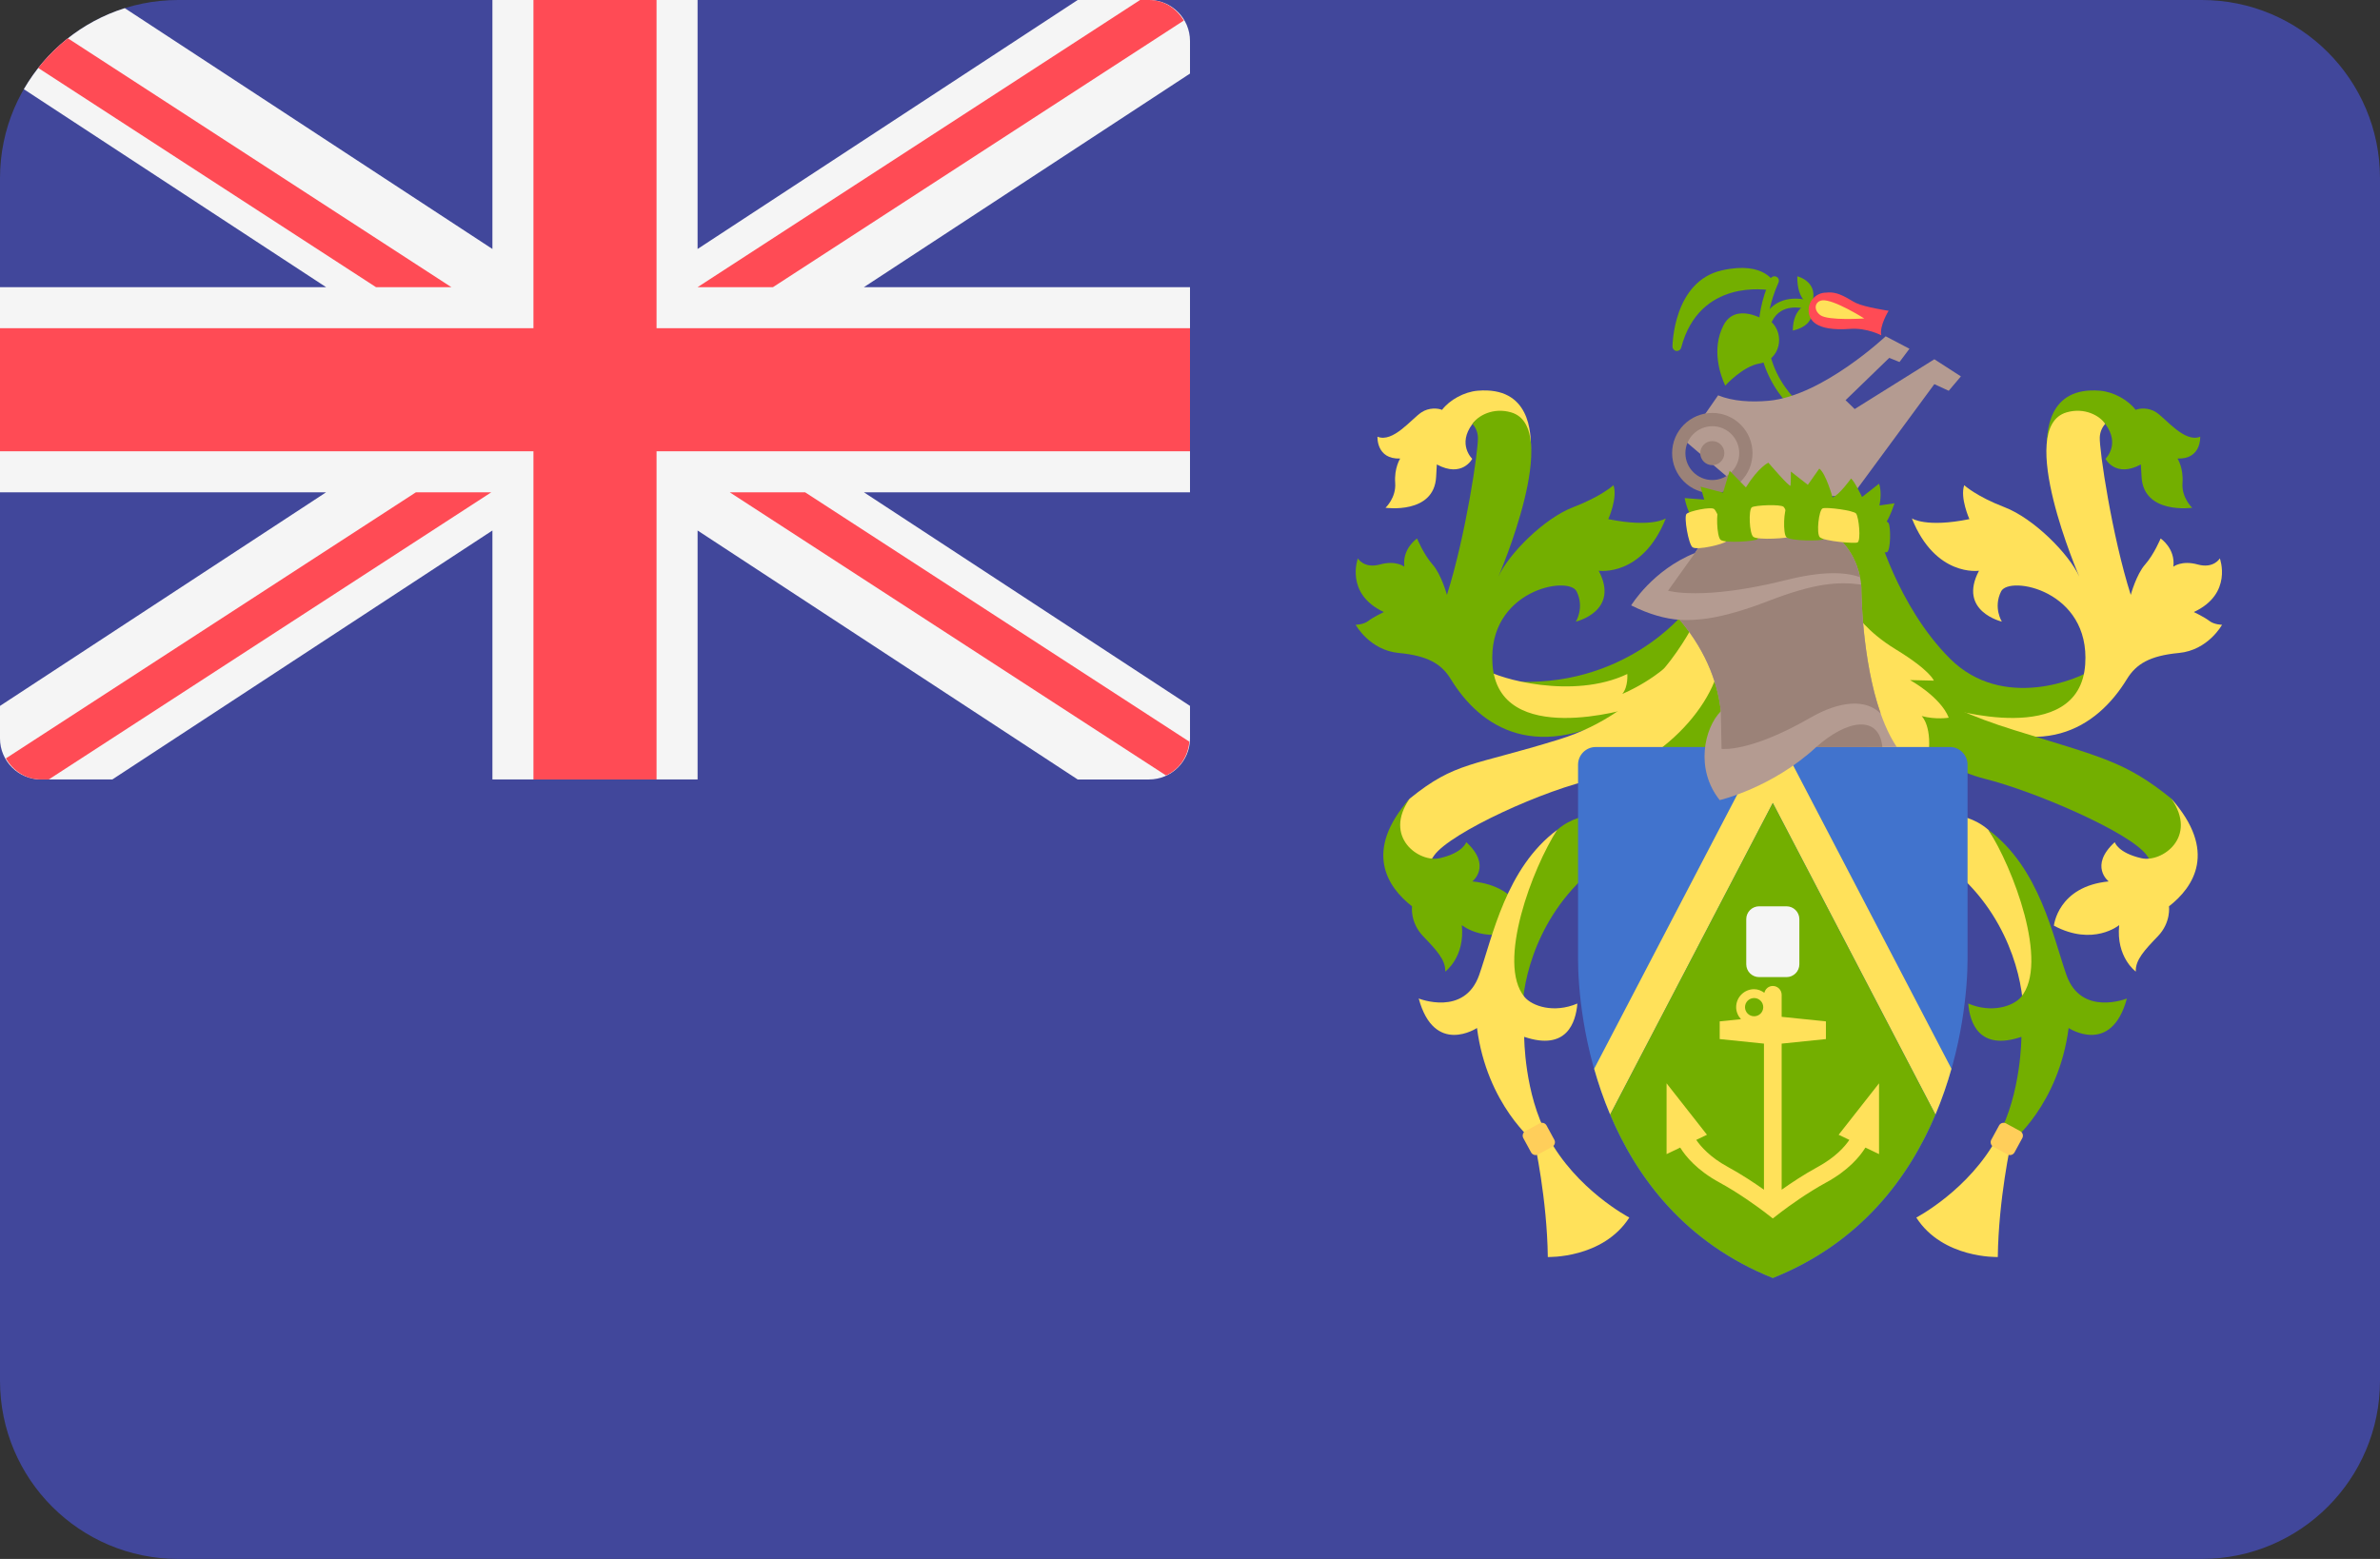 <?xml version="1.0" encoding="UTF-8" standalone="no"?>
<svg
   xmlns:dc="http://purl.org/dc/elements/1.1/"
   xmlns:cc="http://creativecommons.org/ns#"
   xmlns:rdf="http://www.w3.org/1999/02/22-rdf-syntax-ns#"
   xmlns:svg="http://www.w3.org/2000/svg"
   xmlns="http://www.w3.org/2000/svg"
   xmlns:sodipodi="http://sodipodi.sourceforge.net/DTD/sodipodi-0.dtd"
   xmlns:inkscape="http://www.inkscape.org/namespaces/inkscape"
   version="1.1"
   id="Layer_1"
   x="0px"
   y="0px"
   viewBox="0 0 512 335.45"
   xml:space="preserve"
   sodipodi:docname="pn.svg"
   width="512"
   height="335.45"
   inkscape:version="1.0.1 (c497b03c, 2020-09-10)"><rect x="0" y="0" width="512" height="335.45" fill="#333333" stroke="none"/><defs
   id="defs862" /><sodipodi:namedview
   pagecolor="#ffffff"
   bordercolor="#666666"
   borderopacity="1"
   objecttolerance="10"
   gridtolerance="10"
   guidetolerance="10"
   inkscape:pageopacity="0"
   inkscape:pageshadow="2"
   inkscape:window-width="956"
   inkscape:window-height="480"
   id="namedview860"
   showgrid="false"
   inkscape:zoom="0.83203125"
   inkscape:cx="256"
   inkscape:cy="256"
   inkscape:window-x="0"
   inkscape:window-y="23"
   inkscape:window-maximized="0"
   inkscape:current-layer="Layer_1" />
<path
   style="fill:#41479b"
   d="M 473.655,335.448 H 38.345 C 17.167,335.448 0,318.281 0,297.103 V 38.345 C 0,17.168 17.167,0 38.345,0 h 435.31 C 494.832,0 512,17.167 512,38.345 v 258.759 c 0,21.177 -17.167,38.344 -38.345,38.344 z"
   id="path693" />
<path
   style="fill:#f5f5f5"
   d="m 8.828,167.724 h 15.334 l 81.77,-53.574 v 53.574 H 150.07 V 114.15 l 81.769,53.574 h 15.334 c 4.875,0 8.828,-3.953 8.828,-8.828 v -7.002 L 185.847,105.931 H 256 V 61.793 H 185.845 L 256,15.83 V 8.828 C 256,3.953 252.05,0.002 247.175,0 H 231.838 L 150.069,53.574 V 0 H 105.931 V 53.574 L 26.844,1.758 C 24.557,2.476 22.362,3.405 20.282,4.519 20.262,4.53 20.241,4.54 20.22,4.551 19.749,4.804 19.284,5.071 18.825,5.343 18.769,5.376 18.711,5.407 18.655,5.44 18.21,5.707 17.773,5.986 17.341,6.27 17.275,6.314 17.206,6.355 17.14,6.399 16.709,6.686 16.286,6.984 15.867,7.288 15.805,7.333 15.741,7.376 15.679,7.422 15.256,7.732 14.843,8.053 14.433,8.38 14.38,8.423 14.325,8.464 14.272,8.507 c -0.414,0.334 -0.82,0.68 -1.22,1.031 -0.043,0.039 -0.088,0.075 -0.131,0.115 -0.405,0.36 -0.801,0.728 -1.191,1.103 -0.034,0.033 -0.07,0.066 -0.105,0.099 -0.395,0.385 -0.781,0.778 -1.16,1.178 -0.025,0.026 -0.051,0.053 -0.076,0.081 -0.384,0.409 -0.76,0.828 -1.127,1.255 -0.017,0.02 -0.033,0.039 -0.05,0.058 -0.372,0.435 -0.735,0.877 -1.087,1.33 -0.009,0.011 -0.019,0.023 -0.028,0.035 -0.356,0.458 -0.704,0.924 -1.039,1.398 -0.004,0.007 -0.01,0.013 -0.014,0.021 -0.34,0.479 -0.669,0.966 -0.985,1.461 -0.001,10e-4 -0.002,0.003 -0.003,0.004 -0.32,0.499 -0.628,1.005 -0.925,1.518 L 70.155,61.793 H 0 v 44.138 H 70.154 L 0,151.894 v 7.008 c 0.003,4.873 3.954,8.822 8.828,8.822 z"
   id="path695" />
<g
   id="g707"
   transform="translate(0,-88.276)">
	<polygon
   style="fill:#ff4b55"
   points="141.241,88.276 114.759,88.276 114.759,158.897 0,158.897 0,185.379 114.759,185.379 114.759,256 141.241,256 141.241,185.379 256,185.379 256,158.897 141.241,158.897 "
   id="polygon697" />
	<path
   style="fill:#ff4b55"
   d="m 8.228,102.903 72.661,47.166 H 97.103 L 14.607,96.519 c -2.369,1.87 -4.509,4.014 -6.379,6.384 z"
   id="path699" />
	<path
   style="fill:#ff4b55"
   d="m 166.283,150.069 88.374,-57.366 c -1.536,-2.599 -4.246,-4.427 -7.485,-4.427 h -1.909 l -95.194,61.793 z"
   id="path701" />
	<path
   style="fill:#ff4b55"
   d="M 89.474,194.207 1.269,251.463 C 2.79,254.125 5.542,256 8.828,256 h 1.665 l 95.196,-61.793 z"
   id="path703" />
	<path
   style="fill:#ff4b55"
   d="m 255.86,247.866 -82.666,-53.66 H 156.98 l 93.874,60.935 c 2.812,-1.304 4.741,-4.039 5.006,-7.275 z"
   id="path705" />
</g>
<g
   id="g721"
   transform="translate(0,-88.276)">
	<path
   style="fill:#73af00"
   d="m 387.207,177.365 c -0.199,0 -0.402,-0.063 -0.575,-0.193 -0.138,-0.106 -13.838,-10.783 -5.769,-28.879 0.214,-0.48 0.777,-0.692 1.259,-0.482 0.48,0.216 0.695,0.777 0.482,1.259 -7.443,16.687 4.662,26.19 5.181,26.586 0.418,0.318 0.499,0.915 0.18,1.333 -0.188,0.246 -0.47,0.376 -0.758,0.376 z"
   id="path709" />
	<path
   style="fill:#73af00"
   d="m 379.316,161.734 c -0.038,0 -0.074,-0.002 -0.111,-0.006 -0.523,-0.062 -0.896,-0.534 -0.836,-1.056 0.396,-3.422 1.683,-5.81 3.828,-7.096 3.449,-2.073 7.761,-0.417 7.941,-0.344 0.489,0.192 0.729,0.742 0.537,1.231 -0.192,0.489 -0.746,0.733 -1.231,0.541 -0.038,-0.014 -3.638,-1.382 -6.276,0.209 -1.604,0.969 -2.583,2.879 -2.905,5.679 -0.058,0.485 -0.472,0.842 -0.947,0.842 z"
   id="path711" />
	<path
   style="fill:#73af00"
   d="m 381.902,149.46 c -0.082,-0.21 -2.141,-5.098 -11.447,-3.018 -10.539,2.361 -10.661,16.264 -10.661,16.403 0,0.478 0.355,0.884 0.831,0.945 0.041,0.006 0.082,0.008 0.121,0.008 0.428,0 0.811,-0.288 0.92,-0.711 3.928,-14.962 18.557,-12.449 19.178,-12.34 0.352,0.063 0.69,-0.067 0.907,-0.331 0.222,-0.269 0.28,-0.635 0.151,-0.956 z"
   id="path713" />
	<path
   style="fill:#73af00"
   d="m 379.71,157.21 c 0,0 -6.348,-4.046 -8.967,1.111 -2.618,5.158 -0.634,10.712 0.397,12.934 0,0 3.784,-4.183 7.38,-4.761 4.444,-0.714 5.555,-6.269 2.46,-9.046 -3.698,-3.317 -1.27,-0.238 -1.27,-0.238 z"
   id="path715" />
	<path
   style="fill:#73af00"
   d="m 386.645,147.731 c -0.09,5.554 3.005,6.282 3.005,6.282 2.001,-5.099 -3.005,-6.282 -3.005,-6.282 z"
   id="path717" />
	<path
   style="fill:#73af00"
   d="m 385.676,159.396 c 0.042,-5.27 3.616,-5.863 3.616,-5.863 2.166,4.9 -3.616,5.863 -3.616,5.863 z"
   id="path719" />
</g>
<path
   style="fill:#ff4b55"
   d="m 406.292,66.871 c 0,0 -5.054,-0.747 -6.993,-1.663 -1.613,-0.761 -3.719,-2.599 -6.444,-2.24 -2.083,0 -3.772,1.688 -3.772,3.772 0,2.083 1.431,4.579 8.917,4.025 3.629,-0.269 6.721,1.389 6.721,1.389 -0.475,-1.984 1.571,-5.283 1.571,-5.283 z"
   id="path723" />
<path
   style="fill:#ffe15a"
   d="m 401.047,68.525 c 0,0 -7.752,0.537 -9.454,-0.717 -1.571,-1.158 -1.161,-3.002 0.448,-3.181 2.42,-0.27 9.006,3.898 9.006,3.898 z"
   id="path725" />
<path
   style="fill:#b49b91"
   d="m 416.131,77.305 -17.14,10.712 -1.964,-1.905 9.402,-9.106 2.201,0.893 2.143,-2.857 -5.118,-2.678 c 0,0 -13.569,12.794 -25.113,13.866 -3.884,0.361 -7.842,0.107 -10.929,-1.164 l -6.925,9.972 14.52,12.378 21.305,-0.833 17.615,-23.924 3.094,1.428 2.618,-3.094 z"
   id="path727" />
<path
   style="fill:#9b8278"
   d="m 368.365,106.148 c -4.768,0 -8.648,-3.88 -8.648,-8.646 0,-4.768 3.88,-8.648 8.648,-8.648 4.767,0 8.646,3.88 8.646,8.648 10e-4,4.767 -3.879,8.646 -8.646,8.646 z m 0,-14.437 c -3.193,0 -5.791,2.598 -5.791,5.791 0,3.193 2.598,5.79 5.791,5.79 3.193,0 5.79,-2.596 5.79,-5.79 0,-3.194 -2.596,-5.791 -5.79,-5.791 z"
   id="path729" />
<g
   id="g735"
   transform="translate(0,-88.276)">
	<path
   style="fill:#73af00"
   d="m 404.387,202.439 c 0,0 1.587,-1.032 3.174,-5.871 l -3.253,0.476 c 0,0 0.634,-2.698 -0.079,-4.682 l -3.65,2.857 c 0,0 -1.666,-3.491 -2.38,-3.967 0,0 -2.539,3.571 -3.967,4.046 0,0 -1.428,-5.158 -2.857,-6.189 l -2.46,3.491 -3.65,-2.857 c 0,0 0,2.46 -0.079,3.016 -0.079,0.555 -4.761,-4.919 -4.761,-4.919 0,0 -2.063,0.873 -4.84,5.316 l -3.491,-3.571 -1.428,4.682 -4.84,-1.27 0.793,2.777 -4.205,-0.318 c 0,0 0.714,4.126 2.777,5.555 z"
   id="path731" />
	<path
   style="fill:#73af00"
   d="m 362.333,220.094 c 0,0 -13.092,16.663 -37.849,14.759 l 26.899,3.69 13.806,-13.092 z"
   id="path733" />
</g>
<g
   id="g741"
   transform="translate(0,-88.276)">
	<path
   style="fill:#ffe15a"
   d="m 319.604,232.353 c 2.618,1.905 18.806,6.547 30.47,0.952 0,0 0.238,2.738 -1.071,4.285 0,0 8.569,-3.452 13.212,-9.879 4.643,-6.427 -9.641,13.806 -9.641,13.806 l -21.9,4.046 -8.927,-7.38 z"
   id="path737" />
	<path
   style="fill:#ffe15a"
   d="m 317.882,172.349 c -2.908,0.244 -6.053,1.995 -7.662,4.122 -0.876,-0.372 -2.823,-0.537 -4.436,0.537 -2.148,1.432 -6.118,6.604 -9.45,5.236 0,0 -0.298,4.879 4.879,4.702 0,0 -1.31,2.024 -1.071,5.237 0.238,3.213 -2.083,5.356 -2.083,5.356 0,0 10.474,1.487 10.891,-6.665 0.051,-0.996 0.102,-1.874 0.15,-2.657 5.466,2.952 7.617,-1.215 7.617,-1.215 0,0 -3.285,-3.103 0.059,-7.52 3.343,-4.418 12.533,5.996 12.533,5.996 0.18,-4.167 -0.194,-14.073 -11.427,-13.129 z"
   id="path739" />
</g>
<g
   id="g749"
   transform="translate(0,-88.276)">
	<path
   style="fill:#73af00"
   d="m 358.365,199.82 c 0,0 -3.015,2.063 -12.378,0.159 0,0 2.063,-4.602 1.111,-7.3 0,0 -2.539,2.38 -8.728,4.761 -6.189,2.381 -13.806,9.998 -16.029,14.918 0,0 13.92,-32.088 2.738,-35.35 -3.836,-1.119 -7.135,0.695 -8.302,2.474 0.564,0.666 1.106,1.615 1.161,2.882 0.119,2.738 -2.618,21.186 -6.665,33.921 0,0 -1.191,-4.404 -3.094,-6.547 -1.903,-2.143 -3.332,-5.594 -3.332,-5.594 0,0 -3.213,2.143 -2.738,6.07 0,0 -1.785,-1.428 -5.237,-0.476 -3.452,0.952 -4.761,-1.31 -4.761,-1.31 0,0 -2.857,7.617 5.594,11.545 0,0 -2.261,1.071 -3.332,1.905 -1.071,0.833 -2.738,0.833 -2.738,0.833 0,0 2.976,5.475 9.283,6.07 6.308,0.595 9.207,2.393 11.188,5.633 6.428,10.514 18.727,18.488 38.802,6.189 0,0 -28.565,8.887 -29.835,-9.363 -1.111,-15.965 16.345,-19.202 18.091,-15.711 1.746,3.491 -0.159,6.507 -0.159,6.507 0,0 9.522,-2.221 4.919,-10.951 0,0.002 9.363,1.431 14.441,-11.265 z"
   id="path743" />
	<path
   style="fill:#73af00"
   d="m 450.052,232.353 c -2.618,1.905 -19.162,9.046 -30.589,-2.38 -11.426,-11.426 -15.882,-28.582 -15.235,-26.662 h -11.426 l 3.809,34.279 42.372,7.975 8.927,-7.38 z"
   id="path745" />
	<path
   style="fill:#73af00"
   d="m 451.774,172.349 c 2.908,0.244 6.053,1.995 7.662,4.122 0.876,-0.372 2.823,-0.537 4.436,0.537 2.148,1.432 6.118,6.604 9.45,5.236 0,0 0.298,4.879 -4.879,4.702 0,0 1.31,2.024 1.071,5.237 -0.238,3.213 2.083,5.356 2.083,5.356 0,0 -10.474,1.487 -10.891,-6.665 -0.051,-0.996 -0.102,-1.874 -0.15,-2.657 -5.466,2.952 -7.617,-1.215 -7.617,-1.215 0,0 3.284,-3.103 -0.059,-7.52 -3.343,-4.418 -12.533,5.996 -12.533,5.996 -0.179,-4.167 0.195,-14.073 11.427,-13.129 z"
   id="path747" />
</g>
<path
   style="fill:#ffe15a"
   d="m 411.29,111.544 c 0,0 3.015,2.063 12.378,0.159 0,0 -2.063,-4.602 -1.111,-7.3 0,0 2.539,2.38 8.728,4.761 6.189,2.381 13.806,9.998 16.029,14.918 0,0 -13.92,-32.088 -2.738,-35.35 3.836,-1.119 7.135,0.695 8.302,2.474 -0.564,0.666 -1.106,1.615 -1.161,2.882 -0.119,2.738 2.618,21.186 6.665,33.921 0,0 1.191,-4.404 3.094,-6.547 1.903,-2.143 3.332,-5.594 3.332,-5.594 0,0 3.213,2.143 2.738,6.07 0,0 1.785,-1.428 5.237,-0.476 3.452,0.952 4.761,-1.31 4.761,-1.31 0,0 2.857,7.617 -5.594,11.545 0,0 2.261,1.071 3.332,1.905 1.071,0.833 2.738,0.833 2.738,0.833 0,0 -2.976,5.475 -9.283,6.07 -6.308,0.595 -9.207,2.393 -11.188,5.633 -6.428,10.514 -18.727,18.488 -38.802,6.189 0,0 28.565,8.887 29.835,-9.363 1.111,-15.965 -16.345,-19.202 -18.091,-15.711 -1.746,3.491 0.159,6.507 0.159,6.507 0,0 -9.522,-2.221 -4.919,-10.951 0.001,0.002 -9.362,1.431 -14.441,-11.265 z"
   id="path751" />
<g
   id="g757"
   transform="translate(0,-88.276)">
	<path
   style="fill:#73af00"
   d="m 403.197,226.482 c 4.682,6.824 11.188,13.013 30.073,18.884 18.885,5.871 23.933,6.744 33.829,14.749 0,0 1.88,1.985 2.6,5.167 0.845,3.738 -4.919,14.52 -4.919,14.52 0,0 0.555,-2.539 -2.936,-7.458 -3.491,-4.919 -24.122,-13.806 -34.913,-16.504 -10.792,-2.698 -29.439,-15.215 -24.28,-24.598 z"
   id="path753" />
	<path
   style="fill:#73af00"
   d="m 467.082,260.086 c 0.008,0.01 0.011,0.02 0.019,0.03 -0.012,-0.013 -0.022,-0.026 -0.034,-0.039 z"
   id="path755" />
</g>
<g
   id="g763"
   transform="translate(0,-88.276)">
	<path
   style="fill:#ffe15a"
   d="m 466.605,283.295 c 0,0 0.476,3.452 -2.38,6.428 -2.857,2.976 -4.879,5.118 -4.761,7.617 0,0 -4.285,-3.094 -3.571,-9.998 0,0 -5.594,4.642 -14.045,0.119 0,0 0.833,-8.45 11.784,-9.522 0,0 -4.285,-3.332 1.31,-8.45 0,0 0.65,2.289 5.713,3.452 4.404,1.012 12.239,-4.511 6.445,-12.824 9.979,11.276 4.861,19.012 -0.495,23.178 z"
   id="path759" />
	<path
   style="fill:#ffe15a"
   d="m 399.111,220.213 c 0,0 2.413,3.945 8.689,7.776 7.538,4.602 8.213,6.744 8.213,6.744 l -5.118,-0.119 c 0,0 6.547,3.571 8.332,8.094 0,0 -2.738,0.476 -5.832,-0.358 0,0 2.499,2.261 1.31,9.522 h -12.736 z"
   id="path761" />
</g>
<path
   style="fill:#73af00"
   d="m 373.759,164.549 v -30.47 c 0,0 -10.342,17.693 -19.275,30.47 z"
   id="path765" />
<path
   style="fill:#ffe15a"
   d="m 364.863,133.444 c -2.539,4.602 -10.474,19.758 -29.359,25.63 -18.886,5.871 -22.337,4.761 -32.234,12.765 0,0 -1.88,1.985 -2.6,5.167 -0.845,3.738 4.919,14.52 4.919,14.52 0,0 -0.555,-2.539 2.936,-7.458 3.491,-4.919 24.006,-14.324 34.913,-16.504 15.085,-3.016 28.733,-19.202 26.511,-29.676 -2.22,-10.474 -5.086,-4.444 -5.086,-4.444 z"
   id="path767" />
<g
   id="g773"
   transform="translate(0,-88.276)">
	<path
   style="fill:#73af00"
   d="m 303.288,260.086 c -0.008,0.01 -0.011,0.02 -0.019,0.03 0.012,-0.013 0.022,-0.026 0.034,-0.039 z"
   id="path769" />
	<path
   style="fill:#73af00"
   d="m 303.765,283.295 c 0,0 -0.476,3.452 2.38,6.428 2.857,2.976 4.879,5.118 4.761,7.617 0,0 4.285,-3.094 3.571,-9.998 0,0 5.594,4.642 14.045,0.119 0,0 -0.833,-8.45 -11.784,-9.522 0,0 4.285,-3.332 -1.309,-8.45 0,0 -0.65,2.289 -5.713,3.452 -4.404,1.012 -12.239,-4.511 -6.445,-12.824 -9.98,11.276 -4.862,19.012 0.494,23.178 z"
   id="path771" />
</g>
<path
   style="fill:#ffe15a"
   d="m 330.118,245.802 c 0,0 2.698,12.14 2.857,24.678 0,0 11.823,0.397 17.536,-8.49 0,0 -11.426,-5.951 -17.536,-17.457 z"
   id="path775" />
<path
   style="fill:#73af00"
   d="m 327.578,218.982 c -0.476,-5.713 2.063,-20.155 13.647,-30.628 l 0.284,-12.826 c 0,0 -3.451,0.359 -6.511,3.038 l -6.547,10.145 -6.07,22.972 z"
   id="path777" />
<path
   style="fill:#ffe15a"
   d="m 327.895,223.108 c 0,0 0,12.22 5.078,21.425 l -2.857,1.269 c 0,0 -10.236,-8.054 -12.378,-24.598 0,0 -9.165,6.07 -12.537,-6.348 0,0 9.839,3.968 13.013,-5.078 2.863,-8.162 5.758,-23.02 16.783,-31.212 -5.241,8.055 -13.133,28.673 -7.023,35.974 1.618,1.933 6.269,3.571 11.359,1.397 -0.332,4.06 -2.268,10.264 -11.438,7.171 z"
   id="path779" />
<path
   style="fill:#ffce5a"
   d="m 329.378,247.969 -1.672,-3.072 c -0.292,-0.537 -0.094,-1.21 0.444,-1.503 l 3.051,-1.658 c 0.537,-0.292 1.209,-0.094 1.502,0.444 l 1.672,3.072 c 0.292,0.537 0.094,1.21 -0.444,1.503 l -3.051,1.658 c -0.537,0.292 -1.209,0.093 -1.502,-0.444 z"
   id="path781" />
<g
   id="g787"
   transform="translate(0,-88.276)">
	<path
   style="fill:#ffe15a"
   d="m 432.636,334.078 c 0,0 -2.698,12.14 -2.857,24.678 0,0 -11.823,0.397 -17.536,-8.49 0,0 11.426,-5.951 17.536,-17.457 z"
   id="path783" />
	<path
   style="fill:#ffe15a"
   d="m 435.175,307.258 c 0.476,-5.713 -2.063,-20.155 -13.647,-30.628 l -0.284,-12.826 c 0,0 3.451,0.359 6.511,3.038 l 6.547,10.145 6.07,22.972 z"
   id="path785" />
</g>
<path
   style="fill:#73af00"
   d="m 423.42,215.936 c 5.09,2.174 9.741,0.536 11.359,-1.397 6.11,-7.3 -1.782,-27.918 -7.023,-35.974 11.026,8.192 13.919,23.05 16.783,31.212 3.174,9.046 13.013,5.078 13.013,5.078 -3.372,12.418 -12.537,6.348 -12.537,6.348 -2.143,16.544 -12.378,24.598 -12.378,24.598 l -2.857,-1.269 c 5.078,-9.205 5.078,-21.425 5.078,-21.425 -9.17,3.094 -11.106,-3.11 -11.438,-7.171 z"
   id="path789" />
<path
   style="fill:#ffce5a"
   d="m 433.375,247.969 1.672,-3.072 c 0.292,-0.537 0.094,-1.21 -0.444,-1.503 l -3.051,-1.658 c -0.537,-0.292 -1.209,-0.094 -1.502,0.444 l -1.672,3.072 c -0.292,0.537 -0.094,1.21 0.444,1.503 l 3.051,1.658 c 0.537,0.292 1.209,0.093 1.502,-0.444 z"
   id="path791" />
<path
   style="fill:#4173cd"
   d="m 343.289,160.74 c -2.103,0 -3.809,1.705 -3.809,3.809 v 41.896 c 0,11.426 3.809,53.322 41.896,68.557 38.088,-15.235 41.896,-57.131 41.896,-68.557 v -41.896 c 0,-2.103 -1.705,-3.809 -3.809,-3.809 z"
   id="path793" />
<path
   style="fill:#ffe15a"
   d="m 379.068,160.74 -36.121,69.231 c 0.904,3.202 2.031,6.516 3.446,9.864 l 34.984,-67.053 34.984,67.053 c 1.415,-3.349 2.542,-6.663 3.446,-9.864 L 383.686,160.74 Z"
   id="path795" />
<path
   style="fill:#73af00"
   d="m 416.36,239.835 -34.984,-67.053 -34.984,67.053 v 0 c 5.762,13.639 16.188,27.649 34.984,35.167 18.796,-7.517 29.223,-21.528 34.984,-35.167 z"
   id="path797" />
<path
   style="fill:#ffe15a"
   d="m 395.54,244.175 2.304,1.105 c -0.966,1.428 -2.977,3.738 -6.823,5.831 -2.905,1.581 -5.713,3.452 -7.741,4.886 v -31.433 l 9.522,-0.979 v -3.809 l -9.522,-0.979 v -4.734 c 0,-1.052 -0.853,-1.905 -1.905,-1.905 -0.897,0 -1.614,0.633 -1.816,1.469 -0.633,-0.454 -1.367,-0.777 -2.202,-0.777 -2.131,0 -3.866,1.735 -3.866,3.866 0,1.003 0.407,1.9 1.037,2.589 l -4.578,0.471 v 3.809 l 9.522,0.979 v 31.433 c -2.027,-1.433 -4.835,-3.305 -7.741,-4.886 -3.847,-2.092 -5.857,-4.403 -6.823,-5.831 l 2.304,-1.105 -8.689,-11.069 v 15.235 l 2.929,-1.405 c 1.159,1.867 3.608,4.881 8.46,7.519 4.059,2.209 7.998,5.079 9.559,6.254 l 1.905,1.476 1.905,-1.476 c 1.561,-1.175 5.501,-4.045 9.559,-6.254 4.852,-2.638 7.302,-5.652 8.46,-7.519 l 2.929,1.405 v -15.235 z m -18.183,-25.496 c -1.082,0 -1.962,-0.879 -1.962,-1.962 0,-1.083 0.879,-1.962 1.962,-1.962 1.083,0 1.962,0.879 1.962,1.962 0,1.083 -0.879,1.962 -1.962,1.962 z"
   id="path799" />
<path
   style="fill:#f5f5f5"
   d="m 384.319,210.254 h -5.885 c -1.53,0 -2.771,-1.24 -2.771,-2.771 v -9.694 c 0,-1.53 1.24,-2.771 2.771,-2.771 h 5.885 c 1.53,0 2.771,1.24 2.771,2.771 v 9.694 c 0,1.531 -1.241,2.771 -2.771,2.771 z"
   id="path801" />
<path
   style="fill:#b49b91"
   d="m 408.038,160.74 c -7.617,-11.426 -7.617,-34.279 -7.617,-34.279 0,0 0,-15.235 -19.043,-15.235 -9.647,0 -14.398,3.91 -16.746,7.767 -9.14,3.672 -13.724,11.276 -13.724,11.276 3.896,1.949 7.339,2.877 10.463,3.115 6.209,7.389 8.275,14.524 8.824,19.656 -3.576,3.652 -5.559,12.46 -0.243,19.125 0,0 11.267,-2.618 20.779,-11.426 h 17.306 v 0.001 z"
   id="path803" />
<g
   id="g811"
   transform="translate(0,-88.276)">
	<path
   style="fill:#9b8278"
   d="m 390.729,249.016 h 14.215 c -0.716,-7.022 -7.619,-5.891 -14.215,0 z"
   id="path805" />
	<path
   style="fill:#9b8278"
   d="m 404.589,241.826 c -4.163,-11.818 -4.169,-27.089 -4.169,-27.089 0,0 -0.001,-0.248 -0.04,-0.675 -4.959,-0.673 -10.035,-0.308 -19.956,3.532 -10.563,4.088 -15.734,4.205 -19.055,4.067 6.209,7.389 8.275,14.524 8.824,19.656 l 0.153,8.096 c 0,0 5.951,0.873 19.043,-6.666 6.532,-3.759 12.068,-4.081 15.2,-0.921 z"
   id="path807" />
	<path
   style="fill:#9b8278"
   d="m 384.312,213.071 c 7.725,-1.931 12.654,-1.732 15.83,-0.605 -0.851,-4.243 -4.349,-12.964 -18.765,-12.964 -9.647,0 -14.398,3.91 -16.746,7.767 l -5.789,8.103 c -10e-4,10e-4 7.24,2.257 25.47,-2.301 z"
   id="path809" />
</g>
<path
   style="fill:#ffe15a"
   d="m 368.79,109.561 c 0.75,0.748 2.988,6.144 2.527,6.946 -0.297,0.515 -6.257,1.997 -7.223,1.241 -0.862,-0.674 -1.87,-6.486 -1.293,-7.157 0.523,-0.606 5.362,-1.654 5.989,-1.03 z"
   id="path813" />
<path
   style="fill:#73af00"
   d="m 376.454,109.273 c 0.692,0.793 2.26,6.068 1.639,6.741 -0.399,0.433 -7.042,0.957 -7.965,0.127 -0.822,-0.74 -1.004,-6.227 -0.278,-6.761 0.656,-0.485 6.026,-0.769 6.604,-0.107 z"
   id="path815" />
<path
   style="fill:#ffe15a"
   d="m 383.706,109.072 c 0.717,0.747 2.353,5.707 1.711,6.337 -0.413,0.405 -7.284,0.882 -8.241,0.099 -0.853,-0.698 -1.054,-5.852 -0.305,-6.353 0.682,-0.452 6.237,-0.706 6.835,-0.083 z"
   id="path817" />
<g
   id="g823"
   transform="translate(0,-88.276)">
	<path
   style="fill:#73af00"
   d="m 391.078,197.694 c 0.634,0.815 1.831,6.019 1.165,6.623 -0.428,0.387 -7.09,0.405 -7.951,-0.465 -0.768,-0.776 -0.568,-6.08 0.193,-6.542 0.687,-0.418 6.063,-0.297 6.593,0.384 z"
   id="path819" />
	<path
   style="fill:#73af00"
   d="m 406.29,200.847 c 0.491,0.909 0.444,5.743 -0.313,6.228 -0.487,0.311 -6.485,-0.758 -7.191,-1.758 -0.63,-0.892 0.444,-6.09 1.271,-6.421 0.746,-0.298 5.823,1.192 6.233,1.951 z"
   id="path821" />
</g>
<path
   style="fill:#ffe15a"
   d="m 399.299,110.51 c 0.601,0.828 1.059,5.681 0.334,6.194 -0.466,0.33 -7.33,-0.234 -8.162,-1.131 -0.743,-0.801 -0.2,-5.803 0.614,-6.175 0.737,-0.338 6.712,0.421 7.214,1.112 z"
   id="path825" />
<circle
   style="fill:#9b8278"
   cx="368.36"
   cy="97.504"
   r="2.59"
   id="circle827" />
<g
   id="g829"
   transform="translate(0,-88.276)">
</g>
<g
   id="g831"
   transform="translate(0,-88.276)">
</g>
<g
   id="g833"
   transform="translate(0,-88.276)">
</g>
<g
   id="g835"
   transform="translate(0,-88.276)">
</g>
<g
   id="g837"
   transform="translate(0,-88.276)">
</g>
<g
   id="g839"
   transform="translate(0,-88.276)">
</g>
<g
   id="g841"
   transform="translate(0,-88.276)">
</g>
<g
   id="g843"
   transform="translate(0,-88.276)">
</g>
<g
   id="g845"
   transform="translate(0,-88.276)">
</g>
<g
   id="g847"
   transform="translate(0,-88.276)">
</g>
<g
   id="g849"
   transform="translate(0,-88.276)">
</g>
<g
   id="g851"
   transform="translate(0,-88.276)">
</g>
<g
   id="g853"
   transform="translate(0,-88.276)">
</g>
<g
   id="g855"
   transform="translate(0,-88.276)">
</g>
<g
   id="g857"
   transform="translate(0,-88.276)">
</g>
</svg>

